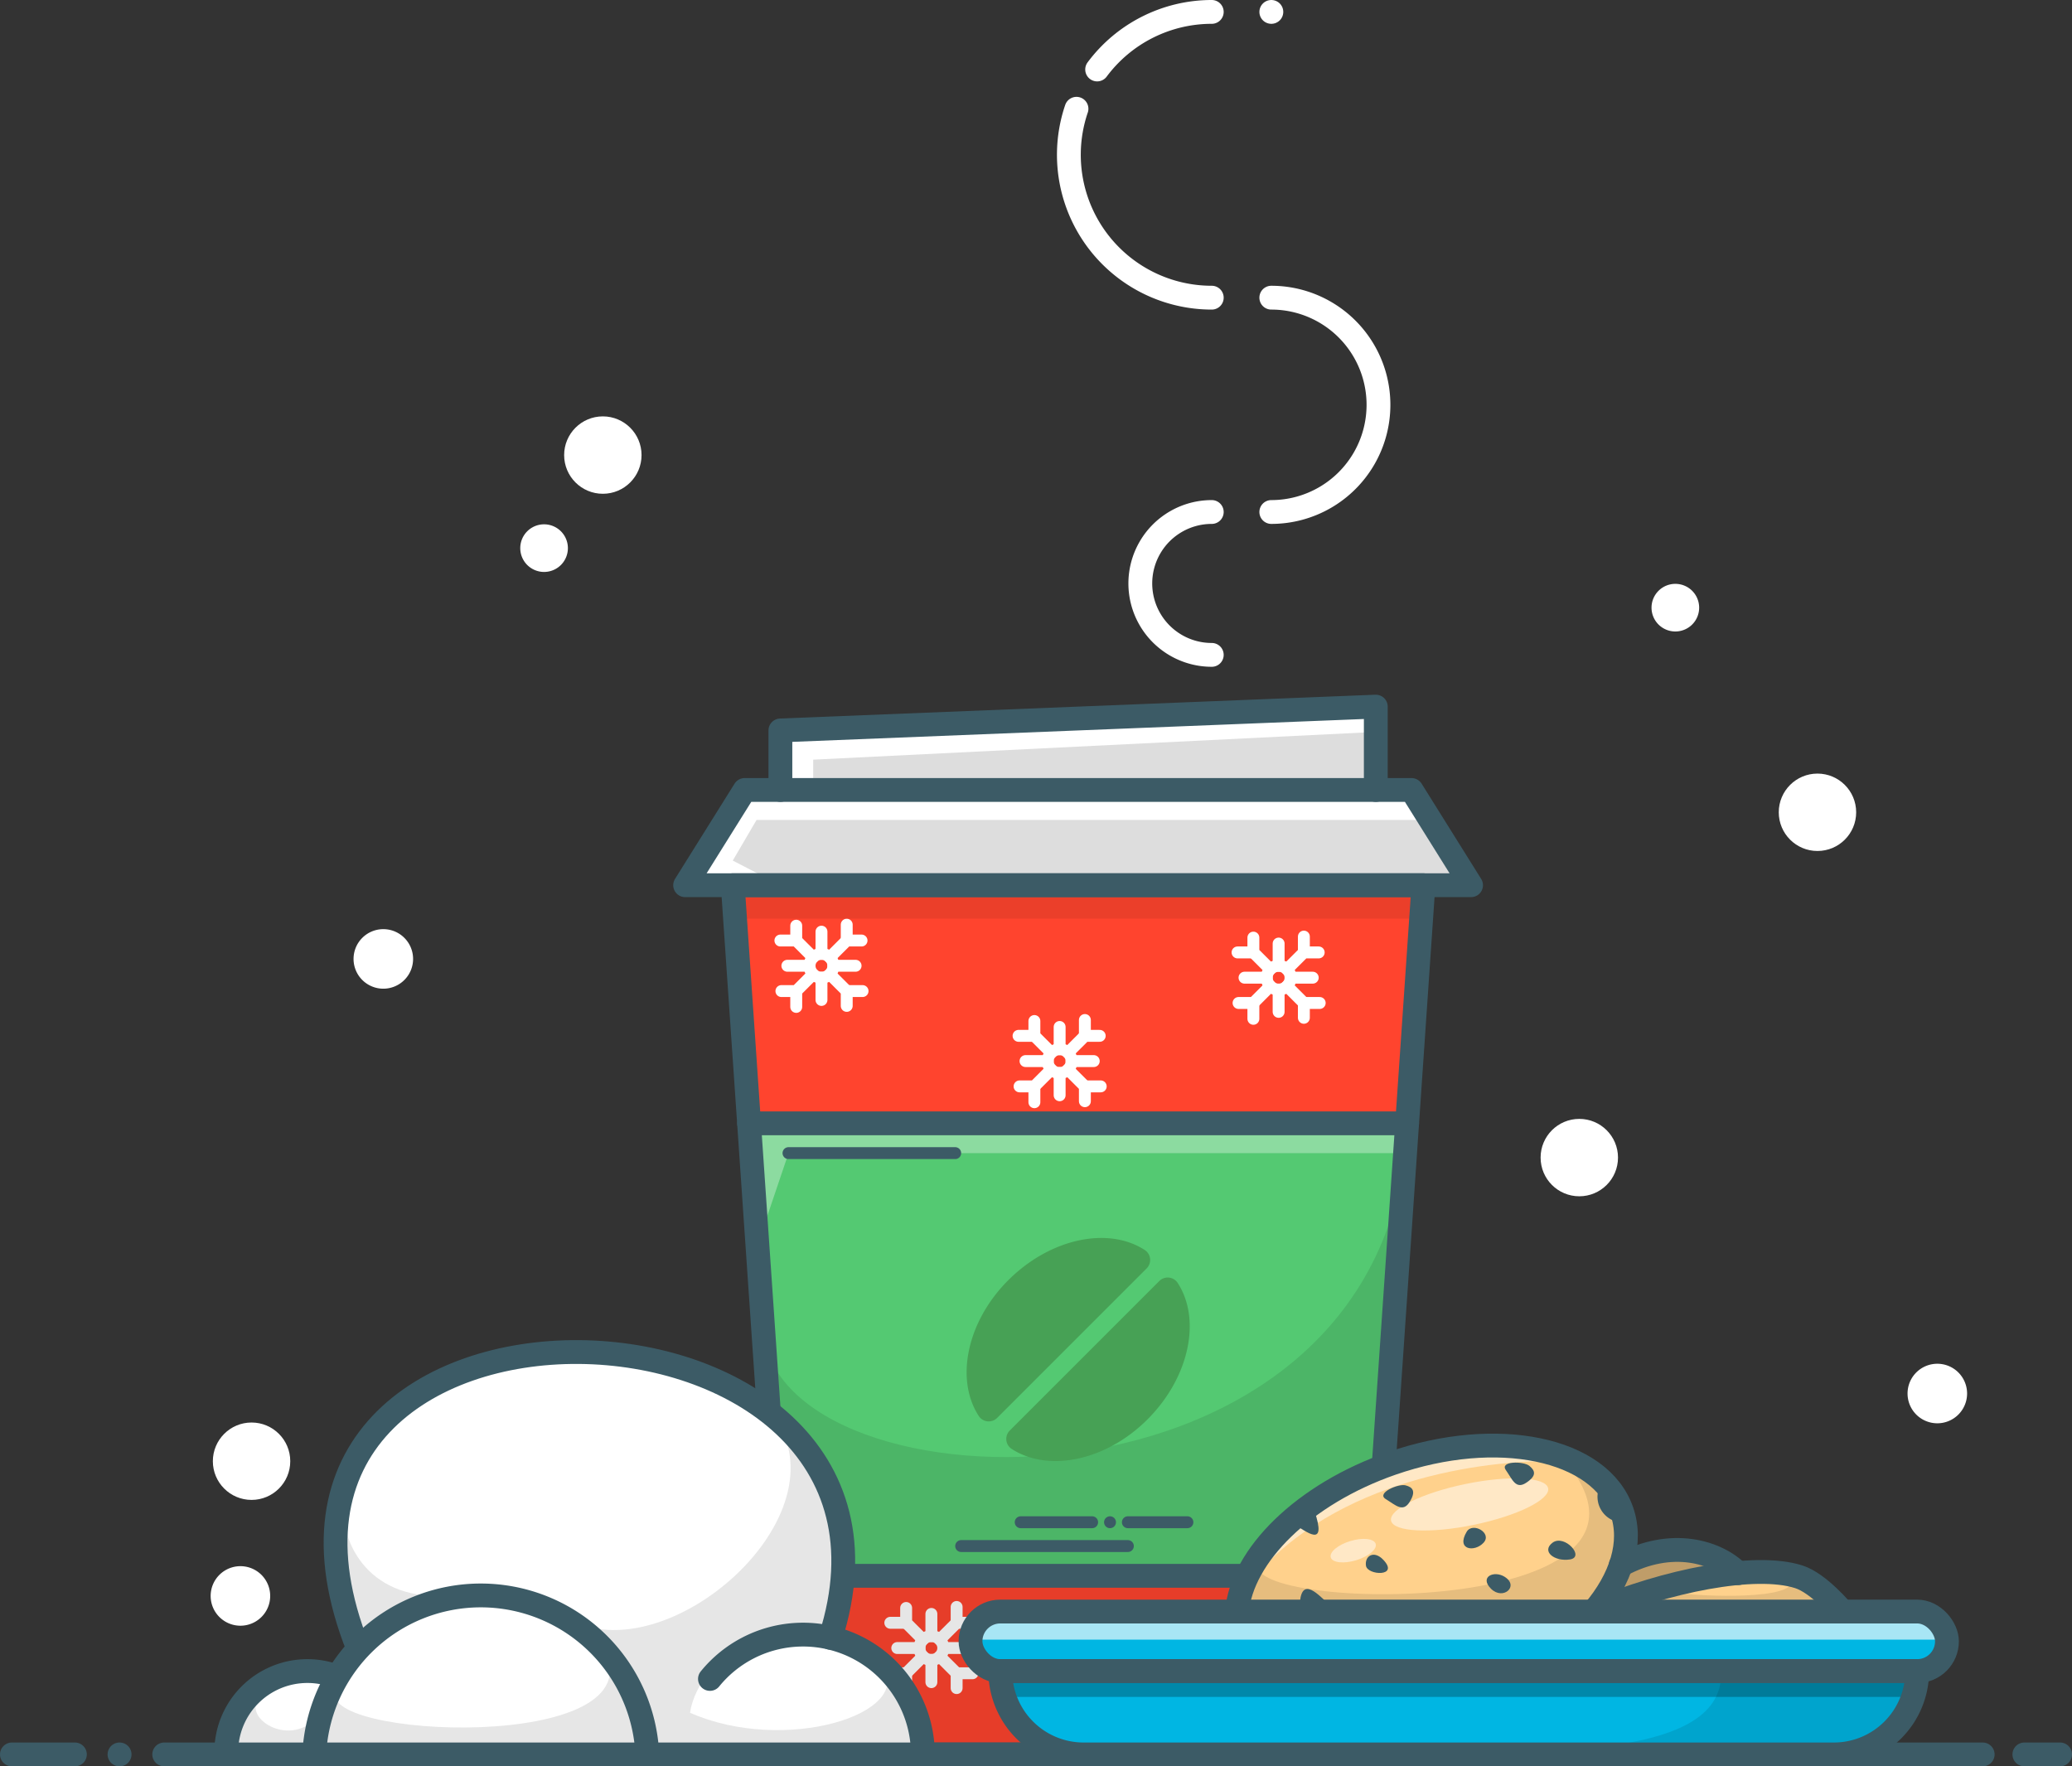 <svg xmlns="http://www.w3.org/2000/svg" viewBox="0 0 348 296.69"><rect x="0" y="0" width="348" height="296.69" fill="#333333" stroke="none"/><defs><style>.cls-1{fill:#ddd;}.cls-2{fill:#ff442e;}.cls-3{fill:#54c972;}.cls-11,.cls-12,.cls-13,.cls-14,.cls-4,.cls-9{fill:none;}.cls-12,.cls-4{stroke:#fff;}.cls-11,.cls-12,.cls-4,.cls-9{stroke-linecap:round;stroke-linejoin:round;}.cls-11,.cls-4{stroke-width:2px;}.cls-13,.cls-5{opacity:0.1;}.cls-6{opacity:0.08;}.cls-17,.cls-7,.cls-8{fill:#fff;}.cls-7{opacity:0.33;}.cls-11,.cls-9{stroke:#3c5b66;}.cls-12,.cls-9{stroke-width:4px;}.cls-10{fill:#47a155;}.cls-15{fill:#00b6e3;}.cls-16{fill:#ffd18c;}.cls-17{opacity:0.66;}.cls-18{opacity:0.25;}.cls-19{opacity:0.5;}.cls-20{fill:#3c5b66;}</style></defs><title>winter coffee</title><g id="coffee"><g id="coffee-2" data-name="coffee"><polygon class="cls-1" points="237.07 132.69 247.07 148.69 239.07 148.69 123.07 148.69 115.07 148.69 125.07 132.69 131.07 132.69 231.07 132.69 237.07 132.69"/><polygon class="cls-2" points="239.07 148.69 236.33 188.69 125.81 188.69 123.07 148.69 239.07 148.69"/><polygon class="cls-3" points="236.33 188.69 231.12 264.69 131.02 264.69 125.81 188.69 236.33 188.69"/><polygon class="cls-2" points="231.12 264.69 229.07 294.69 133.07 294.69 131.02 264.69 231.12 264.69"/><polygon class="cls-1" points="231.07 118.69 231.07 132.69 131.07 132.69 131.07 122.69 231.07 118.69"/><circle class="cls-4" cx="433.83" cy="392.43" r="2" transform="translate(-369.5 193.5) rotate(-45)"/><polyline class="cls-4" points="213.34 162.81 210.51 159.98 210.51 157.49"/><line class="cls-4" x1="210.51" y1="159.98" x2="207.85" y2="159.98"/><polyline class="cls-4" points="213.34 165.64 210.51 168.47 208.02 168.47"/><line class="cls-4" x1="210.51" y1="168.47" x2="210.51" y2="171.13"/><polyline class="cls-4" points="216.16 165.64 218.99 168.47 218.99 170.96"/><line class="cls-4" x1="218.99" y1="168.47" x2="221.65" y2="168.47"/><polyline class="cls-4" points="216.16 162.81 218.99 159.98 221.48 159.98"/><line class="cls-4" x1="218.99" y1="159.98" x2="218.99" y2="157.32"/><line class="cls-4" x1="214.75" y1="158.49" x2="214.75" y2="162.22"/><line class="cls-4" x1="209.02" y1="164.22" x2="212.75" y2="164.22"/><line class="cls-4" x1="214.75" y1="169.96" x2="214.75" y2="166.22"/><line class="cls-4" x1="220.48" y1="164.22" x2="216.75" y2="164.22"/><circle class="cls-4" cx="397.05" cy="406.44" r="2" transform="translate(-390.18 171.6) rotate(-45)"/><polyline class="cls-4" points="176.56 176.82 173.73 173.99 173.73 171.5"/><line class="cls-4" x1="173.73" y1="173.99" x2="171.07" y2="173.99"/><polyline class="cls-4" points="176.56 179.65 173.73 182.48 171.24 182.48"/><line class="cls-4" x1="173.73" y1="182.48" x2="173.73" y2="185.14"/><polyline class="cls-4" points="179.38 179.65 182.21 182.48 182.21 184.97"/><line class="cls-4" x1="182.21" y1="182.48" x2="184.87" y2="182.48"/><polyline class="cls-4" points="179.38 176.82 182.21 173.99 184.7 173.99"/><line class="cls-4" x1="182.21" y1="173.99" x2="182.21" y2="171.33"/><line class="cls-4" x1="177.97" y1="172.5" x2="177.97" y2="176.23"/><line class="cls-4" x1="172.24" y1="178.23" x2="175.97" y2="178.23"/><line class="cls-4" x1="177.97" y1="183.97" x2="177.97" y2="180.23"/><line class="cls-4" x1="183.7" y1="178.23" x2="179.97" y2="178.23"/><circle class="cls-4" cx="375.51" cy="505.02" r="2" transform="translate(-466.2 185.24) rotate(-45)"/><polyline class="cls-4" points="155.02 275.41 152.19 272.58 152.19 270.09"/><line class="cls-4" x1="152.19" y1="272.58" x2="149.53" y2="272.58"/><polyline class="cls-4" points="155.02 278.23 152.19 281.06 149.7 281.06"/><line class="cls-4" x1="152.19" y1="281.06" x2="152.19" y2="283.72"/><polyline class="cls-4" points="157.84 278.23 160.67 281.06 160.67 283.55"/><line class="cls-4" x1="160.67" y1="281.06" x2="163.33" y2="281.06"/><polyline class="cls-4" points="157.84 275.41 160.67 272.58 163.16 272.58"/><line class="cls-4" x1="160.67" y1="272.58" x2="160.67" y2="269.92"/><line class="cls-4" x1="156.43" y1="271.09" x2="156.43" y2="274.82"/><line class="cls-4" x1="150.7" y1="276.82" x2="154.43" y2="276.82"/><line class="cls-4" x1="156.43" y1="282.55" x2="156.43" y2="278.82"/><line class="cls-4" x1="162.16" y1="276.82" x2="158.43" y2="276.82"/><circle class="cls-4" cx="357.05" cy="390.43" r="2" transform="translate(-390.58 138.62) rotate(-45)"/><polyline class="cls-4" points="136.56 160.81 133.73 157.98 133.73 155.49"/><line class="cls-4" x1="133.73" y1="157.98" x2="131.07" y2="157.98"/><polyline class="cls-4" points="136.56 163.64 133.73 166.47 131.24 166.47"/><line class="cls-4" x1="133.73" y1="166.47" x2="133.73" y2="169.13"/><polyline class="cls-4" points="139.38 163.64 142.21 166.47 142.21 168.96"/><line class="cls-4" x1="142.21" y1="166.47" x2="144.87" y2="166.47"/><polyline class="cls-4" points="139.38 160.81 142.21 157.98 144.7 157.98"/><line class="cls-4" x1="142.21" y1="157.98" x2="142.21" y2="155.32"/><line class="cls-4" x1="137.97" y1="156.49" x2="137.97" y2="160.22"/><line class="cls-4" x1="132.24" y1="162.22" x2="135.97" y2="162.22"/><line class="cls-4" x1="137.97" y1="167.96" x2="137.97" y2="164.22"/><line class="cls-4" x1="143.7" y1="162.22" x2="139.97" y2="162.22"/></g><g id="shadows"><path class="cls-5" d="M347.27,451.57c2.16,31.5,103.56,34.15,108.14-33.18-2.84,39.95-7.26,104.5-7.26,104.5h-96Z" transform="translate(-219.08 -228.2)"/><rect class="cls-6" x="123.07" y="146.92" width="115.49" height="7.38"/><polygon class="cls-7" points="128.18 206.29 132.44 193.69 235.98 193.69 235.98 190.19 124.69 188.69 128.18 206.29"/><polygon class="cls-8" points="136.58 132.69 136.58 127.6 231.07 122.94 231.07 118.69 131.07 124.31 131.07 132.69 136.58 132.69"/><polygon class="cls-8" points="131.07 148.69 123.07 144.55 127.07 137.72 239.07 137.72 237.07 132.69 125.07 132.69 115.07 148.69 131.07 148.69"/></g><g id="coffee_copy" data-name="coffee copy"><polygon class="cls-9" points="133.07 294.69 229.07 294.69 239.07 148.69 123.07 148.69 133.07 294.69"/><polygon class="cls-9" points="237.07 132.69 125.07 132.69 115.07 148.69 247.07 148.69 237.07 132.69"/><polyline class="cls-9" points="131.07 132.69 131.07 122.69 231.07 118.69 231.07 132.69"/><line class="cls-9" x1="236.33" y1="188.69" x2="125.81" y2="188.69"/><line class="cls-9" x1="231.12" y1="264.69" x2="131.02" y2="264.69"/><path class="cls-10" d="M411.66,441.26a2,2,0,0,0-.29-3.08c-6.13-4-15.84-2-22.89,5s-9,16.75-5,22.89a2,2,0,0,0,3.08.29Z" transform="translate(-219.08 -228.2)"/><path class="cls-10" d="M413.78,443.38a2,2,0,0,1,3.08.29c4,6.13,2,15.84-5,22.89s-16.75,9-22.89,5a2,2,0,0,1-.29-3.08Z" transform="translate(-219.08 -228.2)"/><line class="cls-11" x1="161.43" y1="259.69" x2="189.43" y2="259.69"/><line class="cls-11" x1="199.43" y1="255.69" x2="189.43" y2="255.69"/><line class="cls-11" x1="183.43" y1="255.69" x2="171.43" y2="255.69"/><line class="cls-11" x1="186.43" y1="255.69" x2="186.43" y2="255.69"/><line class="cls-11" x1="132.43" y1="193.69" x2="160.43" y2="193.69"/><path class="cls-12" d="M422.6,338.2a12,12,0,0,1,0-24" transform="translate(-219.08 -228.2)"/><path class="cls-12" d="M432.6,278.2a18,18,0,1,1,0,36" transform="translate(-219.08 -228.2)"/><path class="cls-12" d="M403.35,239.87a24,24,0,0,1,19.25-9.67" transform="translate(-219.08 -228.2)"/><path class="cls-12" d="M399.88,246.47A24,24,0,0,0,422.6,278.2" transform="translate(-219.08 -228.2)"/><line class="cls-12" x1="213.52" y1="2" x2="213.53" y2="2"/></g></g><g id="snow"><g id="color"><path class="cls-8" d="M544.46,457.27a5,5,0,1,1-5,5A5,5,0,0,1,544.46,457.27Z" transform="translate(-219.08 -228.2)"/><circle class="cls-8" cx="305.25" cy="136.44" r="6.5"/><path class="cls-8" d="M500.46,326.27a4,4,0,1,1-4,4A4,4,0,0,1,500.46,326.27Z" transform="translate(-219.08 -228.2)"/><circle class="cls-8" cx="265.25" cy="194.44" r="6.5"/><path class="cls-8" d="M358.54,503.3a20.12,20.12,0,0,1,15.54,19.59H327.8A28,28,0,0,0,279.22,505h0C252.33,437.39,378.58,440.64,358.54,503.3Z" transform="translate(-219.08 -228.2)"/><path class="cls-8" d="M327.8,522.89H271.86a27.65,27.65,0,0,1,3.8-13.06,27.09,27.09,0,0,1,3.56-4.81,28,28,0,0,1,48.58,17.87Z" transform="translate(-219.08 -228.2)"/><circle class="cls-8" cx="101.25" cy="76.44" r="6.5"/><path class="cls-8" d="M310.46,316.27a4,4,0,1,1-4,4A4,4,0,0,1,310.46,316.27Z" transform="translate(-219.08 -228.2)"/><path class="cls-8" d="M283.46,384.27a5,5,0,1,1-5,5A5,5,0,0,1,283.46,384.27Z" transform="translate(-219.08 -228.2)"/><path class="cls-8" d="M275.66,509.83a27.65,27.65,0,0,0-3.8,13.06H257.09c0-.13,0-.25,0-.38a13.62,13.62,0,0,1,13.63-13.62A13.33,13.33,0,0,1,275.66,509.83Z" transform="translate(-219.08 -228.2)"/><circle class="cls-8" cx="42.25" cy="245.44" r="6.5"/><path class="cls-8" d="M259.46,491.27a5,5,0,1,1-5,5A5,5,0,0,1,259.46,491.27Z" transform="translate(-219.08 -228.2)"/></g><g id="shadows-2" data-name="shadows"><path class="cls-5" d="M275.66,511.92c-5.1,8.28,54.57,11.06,44.79-6.9,6.22,5,7.35,17.87,7.35,17.87H271.86S272.33,512.46,275.66,511.92Z" transform="translate(-219.08 -228.2)"/><path class="cls-5" d="M263.24,512.83c-4.64,3.45,4.91,9.83,9.69,3.06-.73,3.64-1.06,7-1.06,7l-14.78-.38S257.79,514.86,263.24,512.83Z" transform="translate(-219.08 -228.2)"/><path class="cls-5" d="M348.89,465.94c12.61,16.78-17.89,43.48-34.46,34.12,6,3,13.67,18.66,13.37,22.83h47s-1.86-12.92-7.51-15c5.58,8.24-16.49,15-32.32,8,.67-4.67,5.2-10.91,12.27-12.87,10.23-1.3,11.44-.25,11.44-.25S368.62,476.83,348.89,465.94Z" transform="translate(-219.08 -228.2)"/><path class="cls-5" d="M276.83,478c-1.37,8.23,3.25,18.17,15.5,18.27C286.5,498.06,280,505,280,505S271.66,485.61,276.83,478Z" transform="translate(-219.08 -228.2)"/><path class="cls-13" d="M255.5,473.64c2.17,3.75,9.91,3.75,10.87-2.25C266.83,479.73,256.33,483.23,255.5,473.64Z" transform="translate(-219.08 -228.2)"/><path class="cls-13" d="M255.5,494.42c-.62,3.86,7.51,5.64,9.5.81C261.67,502.73,254.5,501.61,255.5,494.42Z" transform="translate(-219.08 -228.2)"/><path class="cls-13" d="M278.72,387.67c.44,4.16,8.11,4.28,8.78,0C287.33,395.06,278.28,396.61,278.72,387.67Z" transform="translate(-219.08 -228.2)"/><path class="cls-13" d="M314,303.36c-1.29,7.36,12.37,4.2,12.87-1.8C323.92,310.07,317.92,314.33,314,303.36Z" transform="translate(-219.08 -228.2)"/><path class="cls-13" d="M477.94,423.79c2.27,3.88,12.9,2.68,11.48-5.19C491.17,425.89,483.71,435.18,477.94,423.79Z" transform="translate(-219.08 -228.2)"/><path class="cls-13" d="M546.83,459.73c1.5,3-4.82,5.74-7,4.45C543.33,471.39,551.5,465.56,546.83,459.73Z" transform="translate(-219.08 -228.2)"/><path class="cls-13" d="M517.83,364.64c3.67,4.08,11.89,2.82,11.44-4.21C532.5,373.56,518.5,375.89,517.83,364.64Z" transform="translate(-219.08 -228.2)"/></g><g id="lines"><line class="cls-9" x1="346" y1="294.69" x2="340" y2="294.69"/><polyline class="cls-9" points="27.58 294.69 38.01 294.69 52.78 294.69 65.24 294.69 108.72 294.69 333 294.69"/><line class="cls-9" x1="12.58" y1="294.69" x2="2" y2="294.69"/><line class="cls-9" x1="20.09" y1="294.69" x2="20.07" y2="294.69"/><path class="cls-9" d="M338.32,510.21a20.13,20.13,0,0,1,35.76,12.68" transform="translate(-219.08 -228.2)"/><path class="cls-9" d="M271.86,522.89a28,28,0,0,1,55.94,0" transform="translate(-219.08 -228.2)"/><path class="cls-9" d="M275.66,509.83a13.33,13.33,0,0,0-4.95-.94,13.62,13.62,0,0,0-13.63,13.62c0,.13,0,.25,0,.38" transform="translate(-219.08 -228.2)"/><path class="cls-9" d="M358.55,503.3c20-62.66-106.21-65.91-79.34,1.72" transform="translate(-219.08 -228.2)"/><circle class="cls-14" cx="42.25" cy="245.44" r="6.5"/><circle class="cls-14" cx="40.38" cy="268.07" r="5"/><circle class="cls-14" cx="64.38" cy="161.07" r="5"/><circle class="cls-14" cx="325.38" cy="234.07" r="5"/><circle class="cls-14" cx="265.25" cy="194.44" r="6.5"/><circle class="cls-14" cx="305.25" cy="136.44" r="6.5"/><circle class="cls-14" cx="101.25" cy="76.44" r="6.5"/><circle class="cls-14" cx="91.38" cy="92.07" r="4"/><circle class="cls-14" cx="281.38" cy="102.07" r="4"/></g></g><g id="creckers"><g id="color-2" data-name="color"><path class="cls-15" d="M541.08,498.89a5,5,0,0,1,0,10h-154a5,5,0,0,1,0-10h154Z" transform="translate(-219.08 -228.2)"/><path class="cls-15" d="M387.08,508.89h154a14,14,0,0,1-14,14h-126A14,14,0,0,1,387.08,508.89Z" transform="translate(-219.08 -228.2)"/><path class="cls-16" d="M528.5,498.89H486.7a86.36,86.36,0,0,1,24.3-6.45,26.84,26.84,0,0,1,10.16.62C524.56,494.14,528.5,498.89,528.5,498.89Z" transform="translate(-219.08 -228.2)"/><path class="cls-16" d="M491.29,491.1c8.62-4.62,16.21-2.21,19.71,1.34a86.36,86.36,0,0,0-24.3,6.45,24.18,24.18,0,0,0,4.58-7.79Z" transform="translate(-219.08 -228.2)"/><path class="cls-16" d="M491.45,482a13.82,13.82,0,0,1-.16,9.08h0a24.18,24.18,0,0,1-4.58,7.79H426.83c.83-9.42,11.19-19.73,26-24.88C470.48,467.87,487.78,471.45,491.45,482Z" transform="translate(-219.08 -228.2)"/></g><g id="shadows-3" data-name="shadows"><rect class="cls-17" x="163" y="271.09" width="163.25" height="4.32"/><rect class="cls-18" x="169.25" y="280.86" width="151.75" height="4.17"/><path class="cls-5" d="M436.5,522.89c40.17,0,71.67,1.41,71.67-13.63,7.17-.21,31.92-.21,31.92-.21s.08,13.87-16.58,13.87Z" transform="translate(-219.08 -228.2)"/><path class="cls-18" d="M491.29,497.1v-7.71s16.67-2.62,16.17,4.75C502.71,493.78,491.29,497.1,491.29,497.1Z" transform="translate(-219.08 -228.2)"/><path class="cls-5" d="M430.46,490.5c-4.5,8.27,69.63,9.89,53.13-14.73,18.38,7.38,2.88,22.88,2.88,22.88l-58.5.25S428.21,490.74,430.46,490.5Z" transform="translate(-219.08 -228.2)"/><path class="cls-5" d="M500,495.64c5.13.88,20.88,1.25,19.88-2,5.75.38,5.88,5,5.88,5H494.46Z" transform="translate(-219.08 -228.2)"/><g class="cls-19"><path class="cls-8" d="M480.75,473.63c-10.33-.24-35.19,2.13-50.14,18.49,9.47-17.89,23.07-18.94,28.29-19.85S477.92,471.5,480.75,473.63Z" transform="translate(-219.08 -228.2)"/><ellipse class="cls-8" cx="465.9" cy="480.91" rx="13.47" ry="3.5" transform="translate(-306.72 -124.03) rotate(-11.67)"/><ellipse class="cls-8" cx="445.75" cy="486" rx="3.93" ry="1.68" transform="matrix(0.96, -0.29, 0.29, 0.96, -341.58, -76.83)"/></g></g><g id="lines-2" data-name="lines"><rect class="cls-9" x="163" y="270.69" width="164" height="10" rx="5" ry="5"/><path class="cls-9" d="M168,280.69H322a0,0,0,0,1,0,0v0a14,14,0,0,1-14,14H182a14,14,0,0,1-14-14v0A0,0,0,0,1,168,280.69Z"/><path class="cls-9" d="M426.83,498.89c.83-9.42,11.19-19.73,26-24.88,17.67-6.14,35-2.56,38.64,8,1.85,5.31-.1,11.37-4.75,16.87,12.2-5.17,27.13-8.17,34.46-5.83,3.4,1.08,7.33,5.83,7.33,5.83" transform="translate(-219.08 -228.2)"/><path class="cls-9" d="M511,492.45c-3.51-3.55-11.1-6-19.72-1.34" transform="translate(-219.08 -228.2)"/><path class="cls-20" d="M451.82,480c1.64,1,2.87,2.3,4,.5s.55-2.5-.68-2.81S450.18,479,451.82,480Z" transform="translate(-219.08 -228.2)"/><path class="cls-20" d="M472,475.14c1.09,1.55,1.64,3.29,3.41,2.12s1.54-2,.55-2.83S470.89,473.59,472,475.14Z" transform="translate(-219.08 -228.2)"/><path class="cls-20" d="M465.42,485.48c1-1.67,4.33.21,2.83,1.85S463.58,488.56,465.42,485.48Z" transform="translate(-219.08 -228.2)"/><path class="cls-20" d="M487.73,477.92a4.33,4.33,0,0,0,3.55,6A10,10,0,0,0,487.73,477.92Z" transform="translate(-219.08 -228.2)"/><path class="cls-20" d="M479.83,487.33c2-1.5,5.54,2.41,2.92,2.81S477.92,488.77,479.83,487.33Z" transform="translate(-219.08 -228.2)"/><path class="cls-20" d="M436.5,484.31c1.88,1,5.58,4.24,3.33-2.38C438.25,483.14,436.5,484.31,436.5,484.31Z" transform="translate(-219.08 -228.2)"/><path class="cls-20" d="M451.41,490.2c-1.58-1.67-3.16-.64-2.91,1S454.16,493.09,451.41,490.2Z" transform="translate(-219.08 -228.2)"/><path class="cls-20" d="M442.33,497.73c-1.75-1.58-4.5-4.75-4.92-.5C441.08,498.39,442.33,497.73,442.33,497.73Z" transform="translate(-219.08 -228.2)"/><path class="cls-20" d="M471.8,493.06c-1.78-1.13-4.3,0-2.3,2S474.3,494.65,471.8,493.06Z" transform="translate(-219.08 -228.2)"/></g></g></svg>